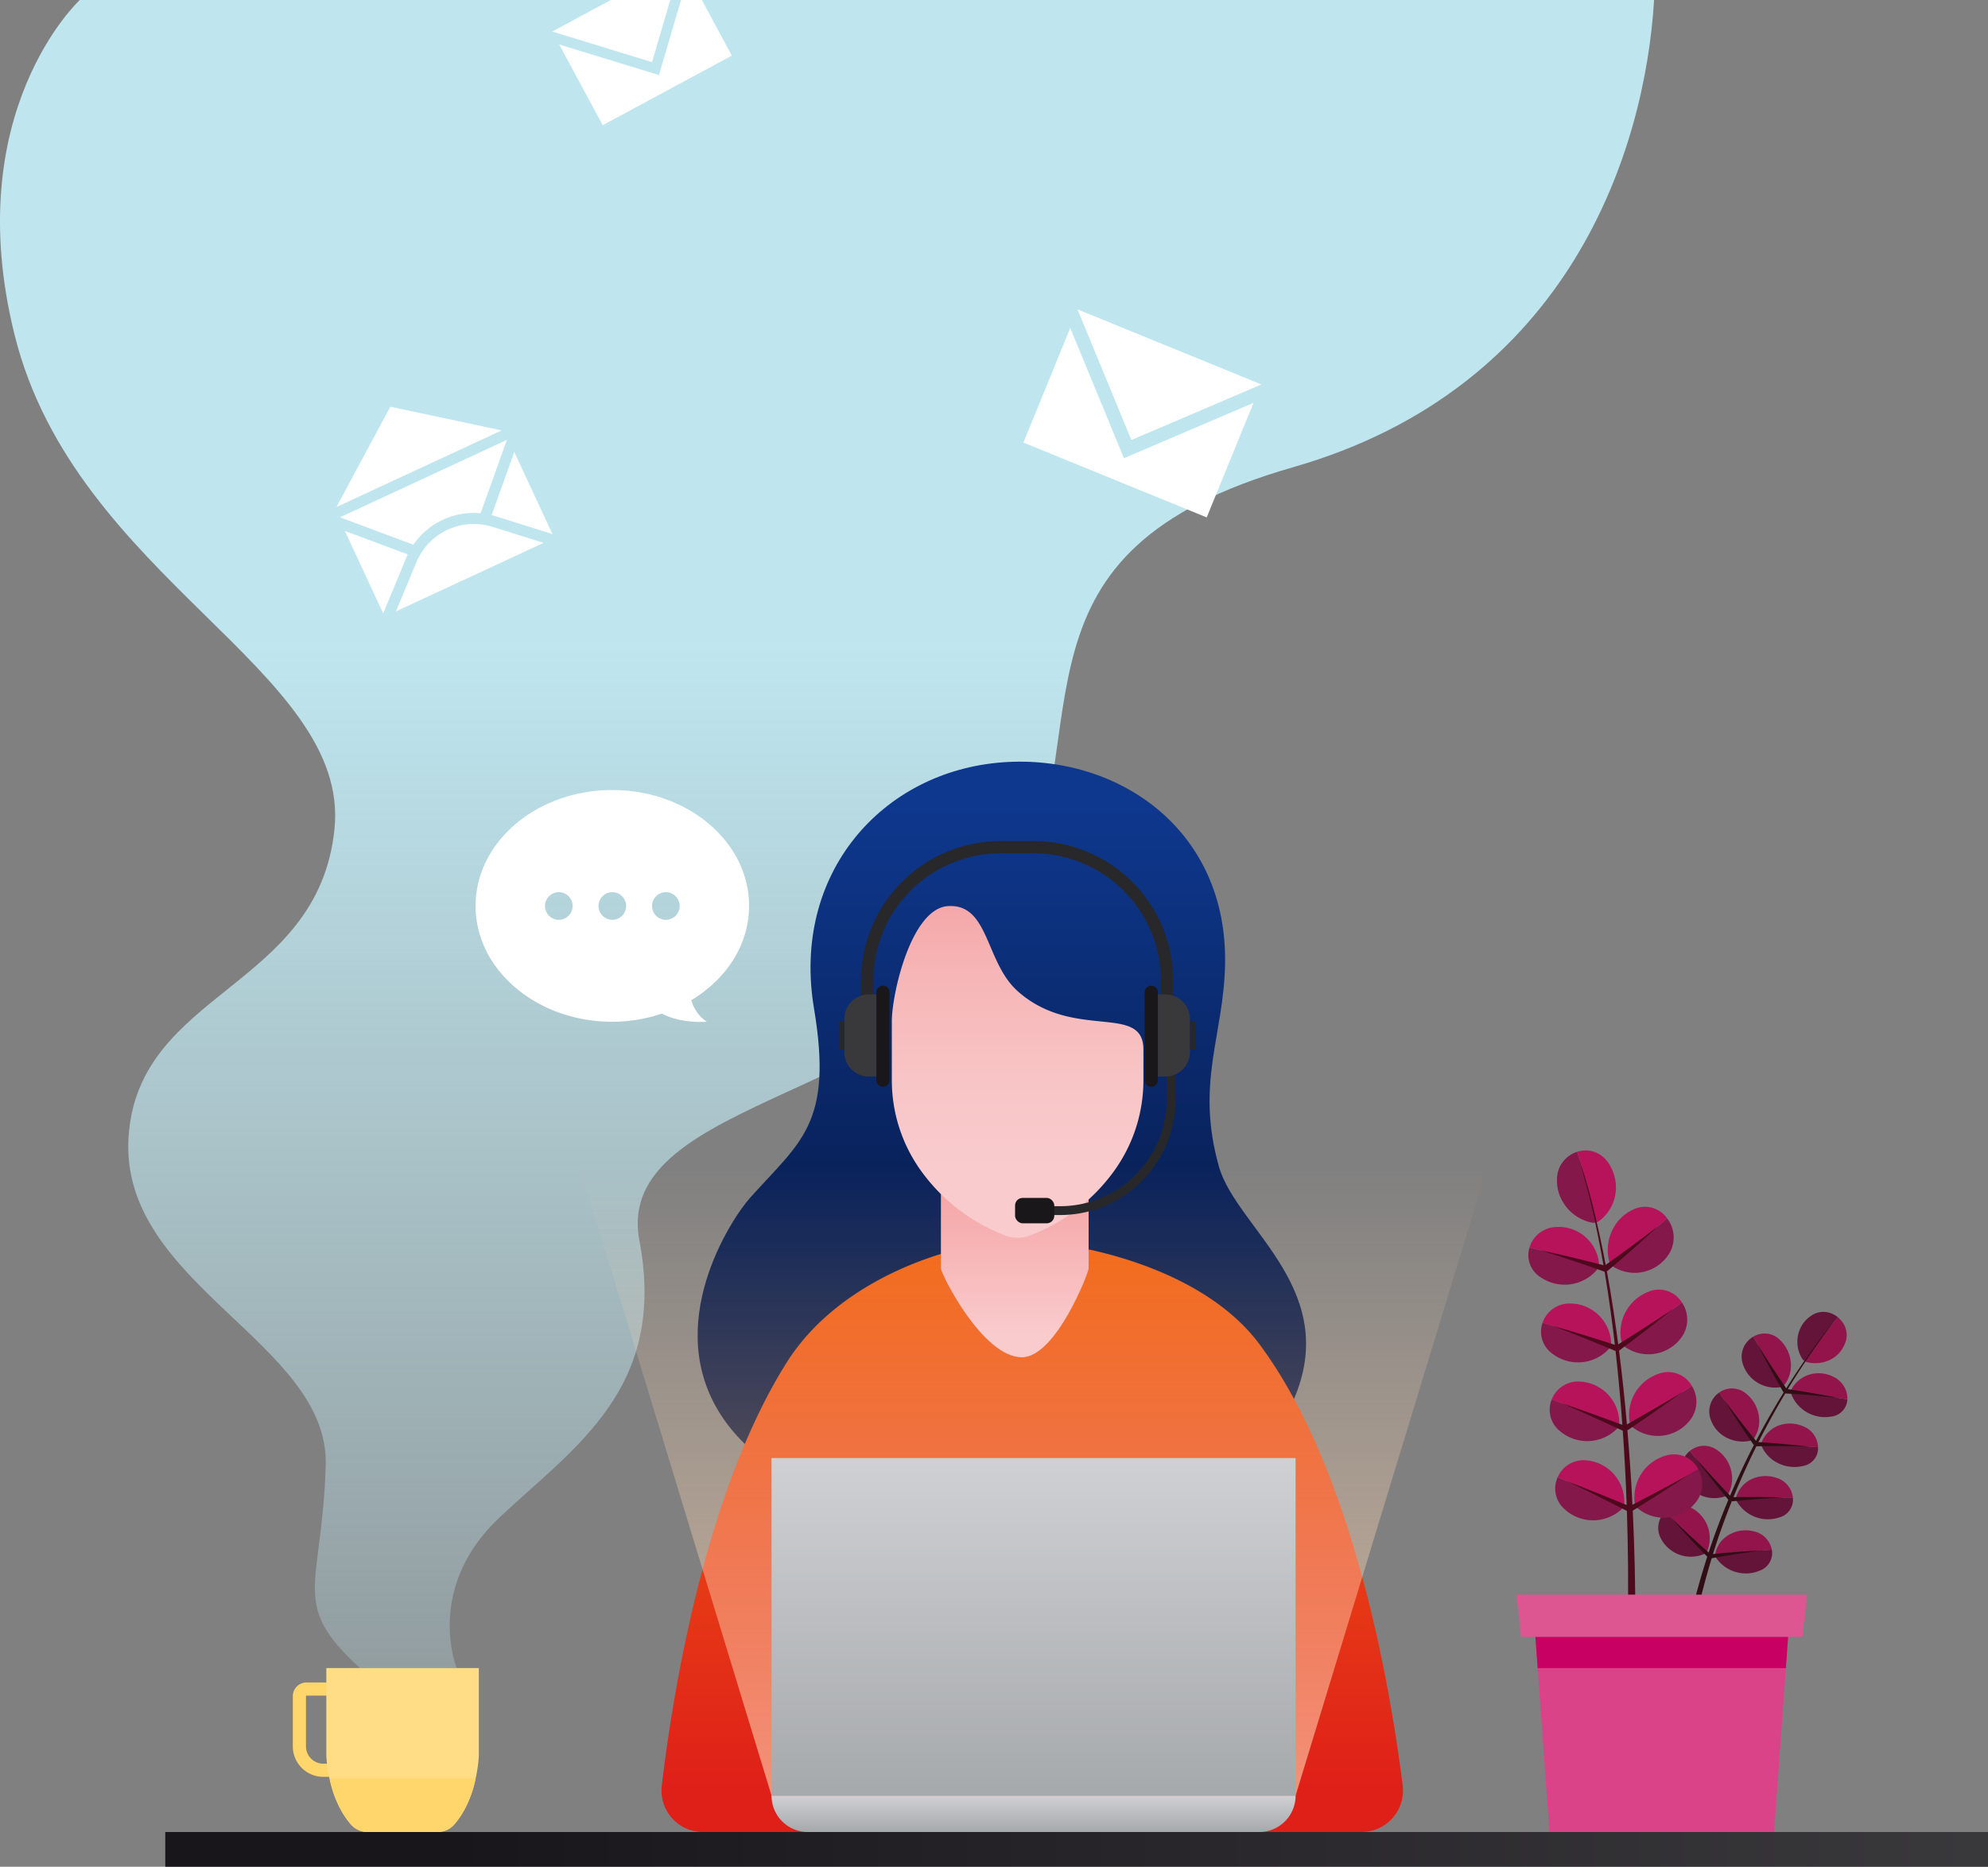 <svg xmlns="http://www.w3.org/2000/svg" xmlns:xlink="http://www.w3.org/1999/xlink" width="401.976" height="377.48" viewBox="0 0 401.976 377.48"><rect x="0" y="0" width="401.976" height="377.48" fill="#808080" stroke="none"/><defs><style>.a,.k,.m{fill:none;}.b{fill:url(#a);}.c{fill:#ffd66c;}.d{fill:#ffdd86;}.e{fill:url(#b);}.f{fill:url(#c);}.g{fill:url(#d);}.h{fill:url(#e);}.i{fill:url(#f);}.j{fill:url(#g);}.k,.m{stroke:#28282a;stroke-linecap:round;stroke-miterlimit:10;}.k{stroke-width:1.786px;}.l{fill:#1a171b;}.m{stroke-width:2.487px;}.n{fill:#39383b;}.o{fill:#28282a;}.p{fill:url(#h);}.q{fill:#dd5691;}.r{fill:#da4388;}.s{fill:#c90064;}.t{clip-path:url(#j);}.u{fill:#651439;}.v{fill:#92144b;}.w{fill:#310d16;}.x{clip-path:url(#k);}.y{clip-path:url(#l);}.z{clip-path:url(#m);}.aa{clip-path:url(#n);}.ab{clip-path:url(#o);}.ac{clip-path:url(#p);}.ad{clip-path:url(#q);}.ae{clip-path:url(#r);}.af{clip-path:url(#s);}.ag{fill:#85184a;}.ah{fill:#b7135b;}.ai{fill:#4f091d;}.aj{clip-path:url(#t);}.ak{clip-path:url(#u);}.al{clip-path:url(#v);}.am{clip-path:url(#w);}.an{clip-path:url(#x);}.ao{clip-path:url(#y);}.ap{clip-path:url(#z);}.aq{clip-path:url(#aa);}.ar{fill:#fff;}</style><linearGradient id="a" x1="0.5" y1="0.338" x2="0.5" y2="1.245" gradientUnits="objectBoundingBox"><stop offset="0.053" stop-color="#bfe6ef"/><stop offset="1" stop-color="#bfe6ef" stop-opacity="0"/></linearGradient><linearGradient id="b" y1="0.5" x2="1" y2="0.5" gradientUnits="objectBoundingBox"><stop offset="0.152" stop-color="#19161b"/><stop offset="1" stop-color="#39383b"/></linearGradient><linearGradient id="c" x1="0.5" y1="0.905" x2="0.5" y2="0.06" gradientUnits="objectBoundingBox"><stop offset="0.041" stop-color="#041032"/><stop offset="1" stop-color="#0e388e"/></linearGradient><linearGradient id="d" x1="0.5" y1="0.973" x2="0.5" y2="-0.187" gradientUnits="objectBoundingBox"><stop offset="0.041" stop-color="#df2019"/><stop offset="1" stop-color="#f5720e"/></linearGradient><linearGradient id="e" x1="0.5" y1="1.366" x2="0.5" y2="0.453" gradientUnits="objectBoundingBox"><stop offset="0.053" stop-color="#ffd6b2"/><stop offset="1" stop-color="#ffd6b2" stop-opacity="0"/></linearGradient><linearGradient id="f" x1="0.5" y1="1.191" x2="0.5" y2="-0.327" gradientUnits="objectBoundingBox"><stop offset="0.217" stop-color="#f9cbcd"/><stop offset="1" stop-color="#f49898"/></linearGradient><linearGradient id="g" x1="0.5" y1="1.074" x2="0.5" y2="-0.22" gradientUnits="objectBoundingBox"><stop offset="0.217" stop-color="#f9cbcd"/><stop offset="0.415" stop-color="#f8c5c6"/><stop offset="0.682" stop-color="#f6b4b5"/><stop offset="0.989" stop-color="#f49999"/><stop offset="1" stop-color="#f49898"/></linearGradient><linearGradient id="h" x1="0.5" y1="0.978" x2="0.5" y2="-0.116" gradientUnits="objectBoundingBox"><stop offset="0" stop-color="#a7aaac"/><stop offset="1" stop-color="#d3d5d7"/></linearGradient><clipPath id="j"><path class="a" d="M610.75,553.029h0a4.373,4.373,0,0,0-5.319-.583,4.686,4.686,0,0,0-2.267,4.981h0a6.859,6.859,0,0,0,7.6,5.261,1.635,1.635,0,0,0,1.054-.616A6.43,6.43,0,0,0,613,557.456,7.222,7.222,0,0,0,610.75,553.029Z"/></clipPath><clipPath id="k"><path class="a" d="M624.09,553.52h0c1.3-3.832-3.133-7.7-6.83-5.395h0a6.132,6.132,0,0,0-2.775,4.012,6.4,6.4,0,0,0,.829,4.758,1.673,1.673,0,0,0,1.029.725,6.954,6.954,0,0,0,4.783-.575,5.946,5.946,0,0,0,1.8-1.447,6.063,6.063,0,0,0,.659-.976A5.849,5.849,0,0,0,624.09,553.52Z"/></clipPath><clipPath id="l"><path class="a" d="M603.916,563.9h0a4.46,4.46,0,0,0-5.379-.164,4.694,4.694,0,0,0-1.815,5.164h0a6.5,6.5,0,0,0,3.119,3.872,7.115,7.115,0,0,0,4.866.745,1.547,1.547,0,0,0,1.012-.7,6.47,6.47,0,0,0,.773-4.713A7.034,7.034,0,0,0,603.916,563.9Z"/></clipPath><clipPath id="m"><path class="a" d="M597.985,575.278h0a4.48,4.48,0,0,0-5.377.271,4.613,4.613,0,0,0-1.382,5.294h0a6.838,6.838,0,0,0,8.336,3.958,1.537,1.537,0,0,0,.944-.777,6.739,6.739,0,0,0,.386-4.761A6.956,6.956,0,0,0,597.985,575.278Z"/></clipPath><clipPath id="n"><path class="a" d="M592.987,587.093h0a4.445,4.445,0,0,0-5.321.711,4.525,4.525,0,0,0-.963,5.383h0a6.846,6.846,0,0,0,8.632,3.275,1.526,1.526,0,0,0,.87-.854,6.306,6.306,0,0,0,.422-2.409,6.666,6.666,0,0,0-.4-2.361A7.023,7.023,0,0,0,592.987,587.093Z"/></clipPath><clipPath id="o"><path class="a" d="M621.755,560.62h0a4.958,4.958,0,0,1,2.1,2.006,4.651,4.651,0,0,1,.6,2.5,3.653,3.653,0,0,1-3.233,3.474h0a7.3,7.3,0,0,1-8.076-4.449,1.394,1.394,0,0,1,.078-1.2,6.151,6.151,0,0,1,3.693-2.883A6.565,6.565,0,0,1,621.755,560.62Z"/></clipPath><clipPath id="p"><path class="a" d="M615.506,570.56h0a4.716,4.716,0,0,1,3.025,4.254,3.645,3.645,0,0,1-2.9,3.75h0a7.492,7.492,0,0,1-4.885-.4,6.936,6.936,0,0,1-3.541-3.387,1.458,1.458,0,0,1-.009-1.2,6.111,6.111,0,0,1,3.414-3.194A6.743,6.743,0,0,1,615.506,570.56Z"/></clipPath><clipPath id="q"><path class="a" d="M610.078,580.978h0a4.692,4.692,0,0,1,3.357,3.995,3.7,3.7,0,0,1-2.585,3.978,7.321,7.321,0,0,1-8.7-3.09,1.478,1.478,0,0,1-.113-1.2,5.88,5.88,0,0,1,3.142-3.46A6.8,6.8,0,0,1,610.078,580.978Z"/></clipPath><clipPath id="r"><path class="a" d="M605.5,591.8h0a4.734,4.734,0,0,1,3.686,3.718,3.779,3.779,0,0,1-2.269,4.168h0A7.314,7.314,0,0,1,598,597.309a1.493,1.493,0,0,1-.218-1.188,6.062,6.062,0,0,1,1.041-2.169,6.249,6.249,0,0,1,1.829-1.527A6.748,6.748,0,0,1,605.5,591.8Z"/></clipPath><clipPath id="s"><path class="a" d="M565.32,530.279h0a5.822,5.822,0,0,0-5.149,4.162,5.27,5.27,0,0,0,2.208,5.961h0a8.6,8.6,0,0,0,11.41-1.43,1.992,1.992,0,0,0,.435-1.516,8.2,8.2,0,0,0-8.9-7.177Z"/></clipPath><clipPath id="t"><path class="a" d="M576.18,517.364h0c-3.3-4.844-10.163-2.288-10.433,2.951h0a8.565,8.565,0,0,0,.367,3.108,9.308,9.308,0,0,0,1.412,2.684,8.891,8.891,0,0,0,5.2,3.272,1.964,1.964,0,0,0,1.535-.321,8.456,8.456,0,0,0,3.217-8.56A9.071,9.071,0,0,0,576.18,517.364Z"/></clipPath><clipPath id="u"><path class="a" d="M568.236,545.732h0a5.735,5.735,0,0,0-5.4,3.856,5.43,5.43,0,0,0,1.856,6.216h0a8.546,8.546,0,0,0,11.473-.783,2.008,2.008,0,0,0,.521-1.491A8.332,8.332,0,0,0,568.236,545.732Z"/></clipPath><clipPath id="v"><path class="a" d="M570.265,561.509h0a5.707,5.707,0,0,0-5.583,3.619,5.513,5.513,0,0,0,1.579,6.354h0a8.518,8.518,0,0,0,11.494-.292,2.016,2.016,0,0,0,.588-1.469A8.388,8.388,0,0,0,570.265,561.509Z"/></clipPath><clipPath id="w"><path class="a" d="M571.6,577.444h0a5.7,5.7,0,0,0-5.719,3.41,5.545,5.545,0,0,0,1.339,6.433h0a8.509,8.509,0,0,0,11.5.132,2.023,2.023,0,0,0,.643-1.448,8.42,8.42,0,0,0-2.2-5.808A8.3,8.3,0,0,0,571.6,577.444Z"/></clipPath><clipPath id="x"><path class="a" d="M581.545,526.563h0a5.433,5.433,0,0,1,6.469,1.965,6.306,6.306,0,0,1,.382,7.175h0a8.2,8.2,0,0,1-11.18,2.66,2.092,2.092,0,0,1-.963-1.28,9.264,9.264,0,0,1,.7-6.248A8.7,8.7,0,0,1,581.545,526.563Z"/></clipPath><clipPath id="y"><path class="a" d="M584.684,543.181h0A5.494,5.494,0,0,1,591,545.524a6.145,6.145,0,0,1-.075,7.055h0a8.248,8.248,0,0,1-11.312,2.024,2.067,2.067,0,0,1-.886-1.33A8.874,8.874,0,0,1,584.684,543.181Z"/></clipPath><clipPath id="z"><path class="a" d="M586.82,559.778h0a5.516,5.516,0,0,1,6.194,2.618,6.062,6.062,0,0,1-.4,6.984,8.274,8.274,0,0,1-11.39,1.538,2.056,2.056,0,0,1-.825-1.365A8.812,8.812,0,0,1,586.82,559.778Z"/></clipPath><clipPath id="aa"><path class="a" d="M588.214,576.37h0a5.521,5.521,0,0,1,6.087,2.847,6.028,6.028,0,0,1-.664,6.939h0a8.283,8.283,0,0,1-11.44,1.118,2.054,2.054,0,0,1-.773-1.394,9,9,0,0,1,1.589-6.054A8.561,8.561,0,0,1,588.214,576.37Z"/></clipPath></defs><g transform="translate(-250.916 -282.151)"><path class="b" d="M267.047,282.151S242.593,304.757,253.9,350c12.29,49.159,67.935,67.594,64.647,99.8-3.3,32.374-39.8,32.658-41.641,62.358s40.616,41.465,39.871,66.307-7.4,27.961,6.936,40.995h19.543s-6.573-16.153,8.7-30.491,33.883-26.1,28.251-55.915,60.395-28.473,76.566-66.852-3.961-72.5,55.6-89.573c56.161-16.093,71.19-64.369,73-94.474Z"/><path class="c" d="M318.951,641.456h-2.664a6.169,6.169,0,0,1-6.163-6.162V625.142a2.773,2.773,0,0,1,2.77-2.769h6.057v2.658h-6.057a.111.111,0,0,0-.11.111v10.152a3.508,3.508,0,0,0,3.5,3.5h2.664Z"/><path class="d" d="M316.9,619.456V637.22s.314,8.742,5.04,13.952a4.519,4.519,0,0,0,3.357,1.441h14.043a4.521,4.521,0,0,0,3.357-1.441c4.725-5.21,5.04-13.952,5.04-13.952V619.456Z"/><path class="c" d="M317.558,641.789a20.72,20.72,0,0,0,4.392,9.379,4.528,4.528,0,0,0,3.362,1.445h14.023a4.532,4.532,0,0,0,3.362-1.445,20.719,20.719,0,0,0,4.391-9.379Z"/><rect class="e" width="368.557" height="7.019" transform="translate(284.336 652.612)"/><path class="f" d="M497.382,518.037c-4.756-16.908.933-26.347,1.243-40.769.6-27.6-21.974-42.676-44.973-40.966-24.418,1.815-42.707,22.542-38.147,49.754,3.931,23.456-2.785,26.952-12.955,38.344-3.7,4.141-18.163,25.884-5.429,44.539,22.033,32.277,102.662,22.653,114.719-2.305C523.1,543.333,500.946,530.709,497.382,518.037Z"/><path class="g" d="M456.566,533.05c-11.293.012-35.349,6.807-46.547,24.566-16.643,26.391-23.127,67.343-25.291,85.627a8.385,8.385,0,0,0,8.333,9.369h133.15a8.384,8.384,0,0,0,8.327-9.412c-2.4-19.262-9.788-63.527-29-89.284C493.74,538.095,467.9,533.038,456.566,533.05Z"/><path class="h" d="M459.637,411.788h-123.9l71.187,233.475H512.883L584.07,411.788Z"/><path class="i" d="M471.037,523.1H441.169v15.546c0,1.048,8.416,18.045,16.43,17.96,6.824-.071,13.438-17.067,13.438-17.96Z"/><path class="j" d="M431.246,488.68v11.94a31.28,31.28,0,0,0,5.864,18.233h0A37.305,37.305,0,0,0,454.22,532a6.949,6.949,0,0,0,4.92,0h0a37.308,37.308,0,0,0,17.111-13.147h0a31.286,31.286,0,0,0,5.863-18.233V494.4c0-9.508-14.1-1.7-25.437-11.834-6.568-5.868-5.728-17.689-14.051-17.19C435.156,465.82,431.246,483.12,431.246,488.68Z"/><path class="k" d="M459.42,526.955h5.865A22.417,22.417,0,0,0,487.7,504.538v-9.579"/><rect class="l" width="7.933" height="5.136" rx="1.53" transform="translate(456.164 524.387)"/><path class="m" d="M486.9,484.888v-4.437a26.978,26.978,0,0,0-26.978-26.978H453.24a26.979,26.979,0,0,0-26.978,26.978v4.437"/><path class="l" d="M429.455,481.474h0a1.339,1.339,0,0,1,1.339,1.339v17.755a1.34,1.34,0,0,1-1.339,1.339h0a1.34,1.34,0,0,1-1.339-1.339V482.813A1.339,1.339,0,0,1,429.455,481.474Z"/><path class="n" d="M4.943,0H6.477a0,0,0,0,1,0,0V16.6a0,0,0,0,1,0,0H4.943A4.943,4.943,0,0,1,0,11.659V4.943A4.943,4.943,0,0,1,4.943,0Z" transform="translate(421.639 483.238)"/><rect class="o" width="1.107" height="5.716" transform="translate(420.532 488.68)"/><path class="l" d="M483.7,481.474h0a1.338,1.338,0,0,0-1.338,1.339v17.755a1.339,1.339,0,0,0,1.338,1.339h0a1.339,1.339,0,0,0,1.339-1.339V482.813A1.338,1.338,0,0,0,483.7,481.474Z"/><path class="n" d="M4.943,0H6.477a0,0,0,0,1,0,0V16.6a0,0,0,0,1,0,0H4.943A4.943,4.943,0,0,1,0,11.659V4.943A4.943,4.943,0,0,1,4.943,0Z" transform="translate(491.519 499.839) rotate(180)"/><rect class="o" width="1.107" height="5.716" transform="translate(491.519 488.68)"/><rect class="p" width="105.965" height="68.272" transform="translate(406.919 576.991)"/><path class="p" d="M505.534,652.613H414.269a7.35,7.35,0,0,1-7.35-7.35H512.884A7.35,7.35,0,0,1,505.534,652.613Z"/><path class="q" d="M615.358,613.169H558.492l-.947-8.564H616.3Z"/><path class="r" d="M609.632,652.612H564.218l-2.839-39.443h51.092Z"/><path class="s" d="M612.018,619.463l.453-6.295H561.379l.453,6.295Z"/><g class="t"><path class="u" d="M600.938,543.778l.425,3.458c.169,1.156.363,2.313.554,3.454q.581,3.427,1.247,6.737a6.869,6.869,0,0,0,8.242,5.146q-2.809-4.47-5.45-9.183c-.878-1.571-1.752-3.167-2.594-4.773Q602.128,546.227,600.938,543.778Z"/><path class="v" d="M600.938,543.778q4.859,4.692,9.812,9.251a7.211,7.211,0,0,1,2.281,4.736,6.38,6.38,0,0,1-1.625,4.808q-2.809-4.47-5.45-9.183c-.878-1.571-1.752-3.167-2.594-4.773Q602.128,546.227,600.938,543.778Z"/></g><path class="w" d="M606.22,553.859q1.277,2.533,2.6,5c.884,1.642,1.77,3.251,2.732,4.873l.4-.314.231-.393Q609.122,558.561,606.22,553.859Z"/><g class="x"><path class="u" d="M628.6,541.6l-5.707,3.111c-1.9,1.079-3.735,2.255-5.634,3.417a6.7,6.7,0,0,0-1.09.842,6,6,0,0,0-.822,1.046,6.575,6.575,0,0,0-.921,2.427,6.39,6.39,0,0,0,1.273,5A162.582,162.582,0,0,1,628.6,541.6Z"/><path class="v" d="M628.6,541.6l-2.408,5.948c-.757,1.983-1.417,4.009-2.1,5.975a5.932,5.932,0,0,1-.546,1.166,5.821,5.821,0,0,1-.717,1.023,5.975,5.975,0,0,1-1.967,1.467,7.088,7.088,0,0,1-5.16.268A162.582,162.582,0,0,1,628.6,541.6Z"/></g><g class="y"><path class="u" d="M593.361,555.481l.728,3.417c.246,1.127.5,2.245.8,3.376q.878,3.374,1.828,6.625a6.533,6.533,0,0,0,3.4,4.019,7.16,7.16,0,0,0,5.235.438q-3.177-4.232-6.214-8.722c-1.024-1.5-1.994-3-2.947-4.524S594.292,557.045,593.361,555.481Z"/><path class="v" d="M593.361,555.481q5.236,4.278,10.555,8.418a7.069,7.069,0,0,1,2.632,4.515,6.4,6.4,0,0,1-1.193,4.942q-3.177-4.232-6.214-8.722c-1.024-1.5-1.994-3-2.947-4.524S594.292,557.045,593.361,555.481Z"/></g><path class="w" d="M599.443,565.081q2.96,4.784,6.08,9.275l.3-.379.348-.237Q602.74,569.537,599.443,565.081Z"/><g class="z"><path class="u" d="M586.768,567.741q1,3.382,2.076,6.64c.755,2.189,1.569,4.352,2.382,6.463a6.87,6.87,0,0,0,8.965,3.745c-2.345-2.644-4.672-5.386-6.923-8.2Q589.955,572.2,586.768,567.741Z"/><path class="v" d="M586.768,567.741q5.574,3.84,11.217,7.537a6.942,6.942,0,0,1,2.98,4.283,6.566,6.566,0,0,1-.774,5.028c-2.345-2.644-4.672-5.386-6.923-8.2Q589.955,572.2,586.768,567.741Z"/></g><path class="w" d="M593.623,576.838q3.315,4.445,6.762,8.6l.325-.267.324-.266Q597.273,581,593.623,576.838Z"/><g class="aa"><path class="u" d="M581.185,580.481c1.733,4.4,3.467,8.6,5.518,12.707a6.869,6.869,0,0,0,9.238,3.009A198.675,198.675,0,0,1,581.185,580.481Z"/><path class="v" d="M581.185,580.481q5.872,3.379,11.8,6.612a7.018,7.018,0,0,1,3.335,4.036,6.835,6.835,0,0,1-.381,5.068h0A198.675,198.675,0,0,1,581.185,580.481Z"/></g><path class="w" d="M588.734,588.95l1.809,2.064,1.875,2.043q1.882,2.025,3.791,3.973l.3-.293.3-.292C594.082,594.036,591.32,591.514,588.734,588.95Z"/><g class="ab"><path class="u" d="M633.665,566.948l-3.109.28c-1.025.117-2.041.255-3.073.4q-3.09.429-6.265.977a7.265,7.265,0,0,1-8.281-5.081q5.319.591,10.486,1.436c1.723.283,3.423.579,5.124.907Q631.129,566.374,633.665,566.948Z"/><path class="v" d="M633.665,566.948q-5.908-3.231-11.911-6.328a6.541,6.541,0,0,0-5.128-.466,6.131,6.131,0,0,0-3.689,3.366q5.319.591,10.486,1.436c1.723.283,3.423.579,5.124.907Q631.129,566.374,633.665,566.948Z"/></g><path class="w" d="M622.775,564.852q-2.688-.309-5.423-.547c-1.822-.158-3.673-.3-5.478-.381l.082-.51.231-.393Q617.555,563.816,622.775,564.852Z"/><g class="ac"><path class="u" d="M627.885,575.877l-3.061.55c-1.03.191-2.065.393-3.063.631q-3.031.691-6.135,1.507a7.494,7.494,0,0,1-5.17-.529,6.793,6.793,0,0,1-3.5-3.861q5.337.15,10.538.556c1.721.129,3.472.3,5.214.5S626.173,575.641,627.885,575.877Z"/><path class="v" d="M627.885,575.877q-6.148-2.727-12.379-5.317a6.667,6.667,0,0,0-5.179-.059,6.11,6.11,0,0,0-3.369,3.674q5.337.15,10.538.556c1.721.129,3.472.3,5.214.5S626.173,575.641,627.885,575.877Z"/></g><path class="w" d="M616.844,574.681q-5.329-.177-10.815-.069l.143-.457,0-.415Q611.573,574.087,616.844,574.681Z"/><g class="ad"><path class="u" d="M622.836,585.264q-2.974.776-6.016,1.677c-1.987.619-3.959,1.3-5.97,2.01a7.262,7.262,0,0,1-8.995-3.675c3.548-.191,7.04-.3,10.525-.309Q617.672,584.985,622.836,585.264Z"/><path class="v" d="M622.836,585.264q-6.345-2.214-12.758-4.286a6.784,6.784,0,0,0-5.178.357,5.956,5.956,0,0,0-3.045,3.941c3.548-.191,7.04-.3,10.525-.309Q617.672,584.985,622.836,585.264Z"/></g><path class="w" d="M611.718,584.966q-5.24.242-10.607.768l-.038-.414-.039-.415Q606.431,584.808,611.718,584.966Z"/><g class="ae"><path class="u" d="M618.548,595.036c-3.832,1.365-7.826,2.874-11.631,4.649a7.262,7.262,0,0,1-9.262-2.937A189.291,189.291,0,0,1,618.548,595.036Z"/><path class="v" d="M618.548,595.036q-6.495-1.692-13.048-3.237a6.717,6.717,0,0,0-5.113.781,5.752,5.752,0,0,0-2.732,4.168A189.291,189.291,0,0,1,618.548,595.036Z"/></g><path class="w" d="M607.478,595.651l-2.648.335-2.612.39q-2.617.408-5.261.89l-.075-.41-.075-.411C600.393,596.091,603.879,595.8,607.478,595.651Z"/><path class="w" d="M619.872,551.669a154.1,154.1,0,0,0-22.505,41.576q-1.965,5.609-3.5,11.36h1.112q1.406-5.59,3.226-11.07a153.566,153.566,0,0,1,21.78-41.778l1.9-2.523Z"/><g class="af"><path class="ag" d="M548.615,532.02a143.215,143.215,0,0,1,13.764,8.382,8.57,8.57,0,0,0,11.915-2.1A218.988,218.988,0,0,0,548.615,532.02Z"/><path class="ah" d="M548.615,532.02q8.325-.986,16.705-1.741a8.175,8.175,0,0,1,6.2,2.028,8.283,8.283,0,0,1,2.773,5.994A218.988,218.988,0,0,0,548.615,532.02Z"/></g><path class="ai" d="M562.1,534.911c2.237.653,4.425,1.371,6.641,2.106s4.444,1.5,6.639,2.307l.125-.666-.111-.594C570.936,536.912,566.547,535.835,562.1,534.911Z"/><g class="aj"><path class="ag" d="M565.234,503.707a78.025,78.025,0,0,1,.513,16.609,8.493,8.493,0,0,0,.428,3.293,8.119,8.119,0,0,0,.68,1.468,8.508,8.508,0,0,0,.912,1.334,8.915,8.915,0,0,0,5.781,3.1c-.947-4.421-1.968-8.837-3.33-13.158A78.684,78.684,0,0,0,565.234,503.707Z"/><path class="ah" d="M565.234,503.707a84.866,84.866,0,0,1,10.946,13.657,9.106,9.106,0,0,1,1.334,3.342,8.972,8.972,0,0,1,.155,1.738,9.143,9.143,0,0,1-.217,1.7,8.125,8.125,0,0,1-3.9,5.367c-.947-4.421-1.968-8.837-3.33-13.158A78.684,78.684,0,0,0,565.234,503.707Z"/></g><g class="ak"><path class="ag" d="M551.443,546.144c4.47,3,8.869,6.26,13.244,9.66a8.519,8.519,0,0,0,12.014-1.425C568.3,551.307,559.9,548.511,551.443,546.144Z"/><path class="ah" d="M551.443,546.144c5.588-.187,11.2-.331,16.793-.412a8.349,8.349,0,0,1,8.465,8.647C568.3,551.307,559.9,548.511,551.443,546.144Z"/></g><path class="ai" d="M564.725,550.2q6.45,2.438,12.868,5.152l.036-.636.18-.516C573.436,552.8,569.1,551.455,564.725,550.2Z"/><g class="al"><path class="ag" d="M553.467,561.029c4.318,3.333,8.571,6.835,12.793,10.453a8.5,8.5,0,0,0,12.064-.912C570.072,567.139,561.795,563.933,553.467,561.029Z"/><path class="ah" d="M553.467,561.029q8.393.184,16.8.48a8.4,8.4,0,0,1,8.059,9.061C570.072,567.139,561.795,563.933,553.467,561.029Z"/></g><path class="ai" d="M566.59,565.859c4.171,1.795,8.288,3.668,12.443,5.6l.2-.507.2-.508C575.148,568.858,570.9,567.322,566.59,565.859Z"/><g class="am"><path class="ag" d="M554.838,576.272q6.277,5.328,12.385,11.015a8.49,8.49,0,0,0,12.089-.467Q567.135,581.219,554.838,576.272Z"/><path class="ah" d="M554.838,576.272q8.379.54,16.765,1.172a8.424,8.424,0,0,1,7.709,9.376Q567.135,581.219,554.838,576.272Z"/></g><path class="ai" d="M567.672,581.623c4.135,1.974,8.207,4.013,12.315,6.109l.222-.5.221-.5C576.179,584.976,571.948,583.271,567.672,581.623Z"/><g class="an"><path class="ag" d="M597.119,520.181A172.489,172.489,0,0,1,588.4,535.7a8.235,8.235,0,0,1-11.9,2.2A231.353,231.353,0,0,0,597.119,520.181Z"/><path class="ah" d="M597.119,520.181q-7.758,3.306-15.574,6.382a8.719,8.719,0,0,0-4.766,4.635,9.173,9.173,0,0,0-.279,6.705A231.353,231.353,0,0,0,597.119,520.181Z"/></g><path class="ai" d="M586.341,529.965c-1.7,1.612-3.467,3.183-5.214,4.73s-3.5,3.058-5.291,4.549l-.335-.586-.111-.594C579.057,535.464,582.755,532.771,586.341,529.965Z"/><g class="ao"><path class="ag" d="M600.711,538.055c-3.132,5.03-6.428,9.845-9.784,14.524a8.278,8.278,0,0,1-12,1.526C586.3,549.063,593.6,543.755,600.711,538.055Z"/><path class="ah" d="M600.711,538.055c-5.335,1.759-10.658,3.468-16.027,5.126a8.883,8.883,0,0,0-5.758,10.924C586.3,549.063,593.6,543.755,600.711,538.055Z"/></g><path class="ai" d="M589.237,546.828q-5.421,4.348-10.942,8.443l-.181-.611-.3-.457C581.626,551.815,585.461,549.359,589.237,546.828Z"/><g class="ap"><path class="ag" d="M603.089,555.511c-3.4,4.76-6.912,9.369-10.475,13.869a8.3,8.3,0,0,1-12.055,1.012C588.149,565.673,595.682,560.734,603.089,555.511Z"/><path class="ah" d="M603.089,555.511q-8.129,2.188-16.269,4.267a8.823,8.823,0,0,0-6.261,10.614h0C588.149,565.673,595.682,560.734,603.089,555.511Z"/></g><path class="ai" d="M591.186,563.606c-3.692,2.656-7.45,5.247-11.179,7.776l-.285-.47-.284-.47C583.357,568.22,587.3,565.942,591.186,563.606Z"/><g class="aq"><path class="ag" d="M604.643,572.778c-3.593,4.57-7.277,9.024-11.006,13.378a8.306,8.306,0,0,1-12.085.568Q593.2,580.072,604.643,572.778Z"/><path class="ah" d="M604.643,572.778q-8.211,1.842-16.429,3.592a8.8,8.8,0,0,0-6.662,10.354Q593.2,580.072,604.643,572.778Z"/></g><path class="ai" d="M592.426,580.35c-3.784,2.505-7.64,4.953-11.463,7.343l-.266-.48-.267-.48C584.435,584.656,588.457,582.529,592.426,580.35Z"/><path class="ai" d="M574.726,535.673c.965,5.148,1.717,10.334,2.37,15.529,1.3,10.394,2.1,20.846,2.584,31.306q.483,11.043.442,22.1h1.434q-.113-11.088-.769-22.155c-.641-10.477-1.594-20.938-3.053-31.332-.73-5.2-1.56-10.38-2.6-15.523s-2.2-10.266-3.7-15.294c-.379-1.346-.873-2.658-1.311-3.985.38,1.346.817,2.674,1.137,4.035C572.687,525.393,573.772,530.524,574.726,535.673Z"/><path class="ar" d="M318.951,384.676,329.835,364.4l22.513,4.785Z"/><path class="ar" d="M319.66,386.76,353.417,371.1l-5.325,14.841A14.823,14.823,0,0,0,334.5,392.3Z"/><path class="ar" d="M320.646,389.513l12.727,4.754c-.129.264-.242.512-.34.75l-4.413,10.635c-.076.183-.145.373-.208.573Z"/><path class="ar" d="M362.633,390.174q-.3-.122-.6-.215l-10.882-3.407c-.263-.082-.536-.158-.824-.23l4.582-12.77Z"/><path class="ar" d="M360.842,391.926l-10.357-3.242a12.589,12.589,0,0,0-15.389,7.189l-4.11,9.9Z"/><path class="ar" d="M347.081,465.337c0,12.94,12.38,23.429,27.652,23.429a31.865,31.865,0,0,0,10.034-1.649c3.88,2.087,9.074,1.649,9.074,1.649a7.62,7.62,0,0,1-3.129-4.364c7.043-4.247,11.671-11.183,11.671-19.065,0-12.939-12.379-23.428-27.65-23.428S347.081,452.4,347.081,465.337Zm35.682.02a2.792,2.792,0,1,1,2.793,2.793A2.792,2.792,0,0,1,382.763,465.357Zm-10.824,0a2.793,2.793,0,1,1,2.793,2.793A2.793,2.793,0,0,1,371.939,465.357Zm-10.823,0a2.792,2.792,0,1,1,2.792,2.793A2.792,2.792,0,0,1,361.116,465.357Z"/><path class="ar" d="M468.838,344.756h0Z"/><path class="ar" d="M505.9,359.895l-26.2,11.2-10.865-26.336h0Z"/><path class="ar" d="M478.184,374.809l4.516-1.93,21.68-9.266-9.464,23.167-37.06-15.139,9.464-23.167,8.992,21.8Z"/><path class="ar" d="M468.837,344.756h0L505.9,359.895l-26.2,11.2-10.865-26.336Z"/><path class="ar" d="M388.616,282.151l-3.424,11.692-1.022,3.491-3.478-1.066-16.7-5.12,8.792,16.319L398.893,293.4l-6.062-11.251Z"/><path class="ar" d="M374.423,282.151l-11.839,6.378,20.175,6.186,3.68-12.564Z"/></g></svg>